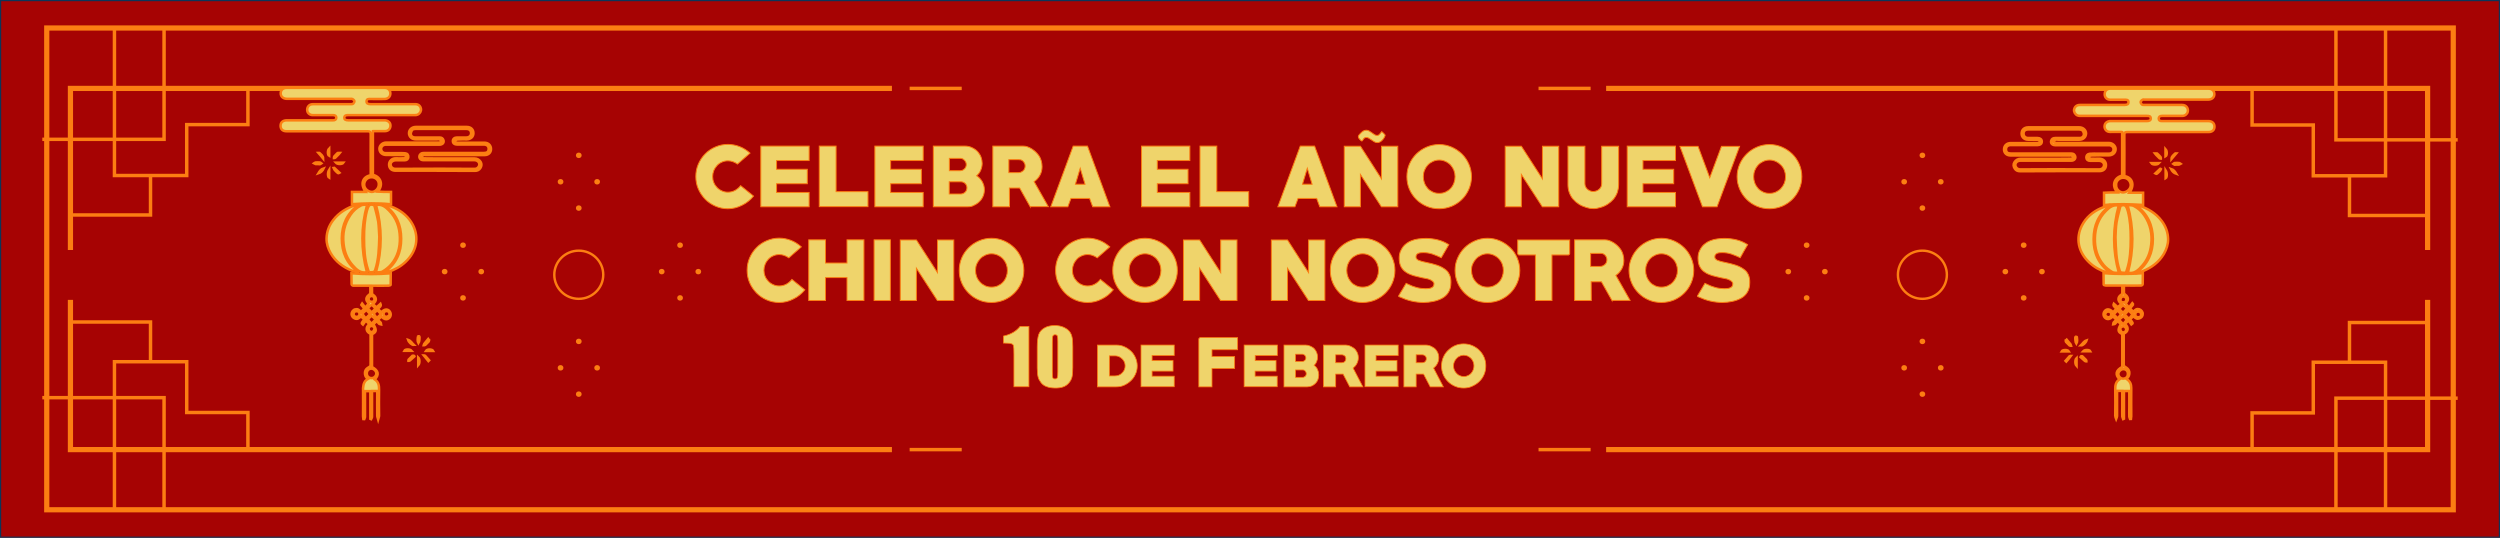 <?xml version="1.0" encoding="utf-8"?>
<!-- Generator: Adobe Illustrator 22.1.0, SVG Export Plug-In . SVG Version: 6.00 Build 0)  -->
<svg version="1.1" id="Capa_1" xmlns="http://www.w3.org/2000/svg" xmlns:xlink="http://www.w3.org/1999/xlink" x="0px" y="0px"
	 viewBox="0 0 1920 413" style="enable-background:new 0 0 1920 413;" xml:space="preserve">
<style type="text/css">
	.st0{fill:#A60303;stroke:#0C3559;stroke-width:1.817;stroke-miterlimit:10;}
	.st1{fill:none;stroke:#FC7E12;stroke-width:4;stroke-miterlimit:10;}
	.st2{fill:none;stroke:#FC7E12;stroke-width:2.659;stroke-miterlimit:10;}
	.st3{fill:#EFD46B;stroke:#FC7E12;stroke-width:0.75;stroke-miterlimit:10;}
	.st4{fill:#EFD46B;stroke:#FC7E12;stroke-width:1.931;stroke-miterlimit:10;}
	.st5{fill:#EFD46B;stroke:#FC7E12;stroke-width:0.609;stroke-miterlimit:10;}
	.st6{fill:none;stroke:#FC7E12;stroke-width:1.875;stroke-miterlimit:10;}
	.st7{fill:#FC7E12;}
</style>
<g>
	<rect class="st0" width="1920" height="413"/>
	<rect x="35.9" y="21.5" class="st1" width="1848.2" height="370"/>
	<polyline class="st1" points="685,67.9 54.1,67.9 54.1,192 	"/>
	<polyline class="st1" points="1233.5,67.9 1864.4,67.9 1864.4,192 	"/>
	<polyline class="st1" points="685,345.3 54.1,345.3 54.1,230.3 	"/>
	<polyline class="st1" points="1233.5,345.3 1864.4,345.3 1864.4,230.3 	"/>
	<g>
		<polyline class="st2" points="32.5,107 126,107 126,21.5 		"/>
		<polyline class="st2" points="87.9,22 87.9,107 87.9,134.8 143.4,134.8 143.4,95.7 190.4,95.7 190.4,67.9 		"/>
		<polyline class="st2" points="115.6,134.8 115.6,165.1 54.1,165.1 		"/>
		<polyline class="st2" points="32.5,305.4 126,305.4 126,391.1 		"/>
		<polyline class="st2" points="87.9,390.6 87.9,305.4 87.9,277.8 143.4,277.8 143.4,316.8 190.4,316.8 190.4,344.7 		"/>
		<polyline class="st2" points="115.6,277.8 115.6,247.3 54.1,247.3 		"/>
	</g>
	<g>
		<polyline class="st2" points="1887.5,107.4 1794,107.4 1794,21.7 		"/>
		<polyline class="st2" points="1832.1,22.4 1832.1,107.4 1832.1,135 1776.6,135 1776.6,96 1729.6,96 1729.6,68.3 		"/>
		<polyline class="st2" points="1804.4,135 1804.4,165.5 1865.9,165.5 		"/>
		<polyline class="st2" points="1887.5,305.8 1794,305.8 1794,391.5 		"/>
		<polyline class="st2" points="1832.1,390.7 1832.1,305.8 1832.1,278.2 1776.6,278.2 1776.6,317.1 1729.6,317.1 1729.6,344.9 		"/>
		<polyline class="st2" points="1804.4,278.2 1804.4,247.7 1865.9,247.7 		"/>
	</g>
	<line class="st2" x1="698.6" y1="67.9" x2="738.6" y2="67.9"/>
	<line class="st2" x1="698.6" y1="345.3" x2="738.6" y2="345.3"/>
	<line class="st2" x1="1181.6" y1="67.9" x2="1221.6" y2="67.9"/>
	<line class="st2" x1="1181.6" y1="345.3" x2="1221.6" y2="345.3"/>
	<g>
		<path class="st3" d="M559,160.3c-3.4,0-6.7-0.7-9.6-2c-3-1.3-5.6-3.1-7.8-5.3c-2.2-2.3-4-4.9-5.3-7.9c-1.3-3-1.9-6.2-1.9-9.5
			c0-3.4,0.6-6.5,1.9-9.5c1.3-3,3-5.6,5.3-7.9c2.2-2.3,4.8-4,7.8-5.3c3-1.3,6.2-2,9.6-2c3.1,0,6.1,0.6,9,1.7c2.9,1.1,5.5,2.8,8,5
			l-9.6,8.4c-2.3-1.6-4.8-2.5-7.3-2.5c-1.7,0-3.2,0.3-4.7,1c-1.4,0.6-2.7,1.5-3.7,2.6c-1,1.1-1.9,2.4-2.5,3.9s-0.9,3-0.9,4.6
			c0,1.6,0.3,3.2,0.9,4.6c0.6,1.5,1.4,2.7,2.5,3.8c1,1.1,2.3,2,3.7,2.6c1.4,0.7,3,1,4.6,1c1.9,0,3.7-0.4,5.4-1.3
			c1.7-0.9,3.1-2.1,4.4-3.7l9.9,8c-2.5,3-5.4,5.4-8.8,7C566.4,159.4,562.8,160.3,559,160.3z"/>
		<path class="st3" d="M584.3,158.8v-46.6h37.1v11.1h-25v6.7H620v11.1h-23.6v6.7h25v11H584.3z"/>
		<path class="st3" d="M629.2,158.8v-46.6h12.9v35h24.5v11.5H629.2z"/>
		<path class="st3" d="M671.9,158.8v-46.6H709v11.1h-25v6.7h23.6v11.1H684v6.7h25v11H671.9z"/>
		<path class="st3" d="M743.2,158.8h-26.4v-46.6h24.4c0.9,0,1.8,0.1,2.7,0.3c0.9,0.2,1.9,0.5,2.8,1c0.9,0.4,1.7,0.9,2.5,1.5
			c0.8,0.6,1.4,1.2,2,1.9c1,1.2,1.8,2.5,2.3,4c0.5,1.5,0.8,3,0.8,4.6c0,1.8-0.4,3.5-1.1,5.2c-0.7,1.7-1.8,3.1-3.1,4.3
			c0.9,0.6,1.7,1.2,2.4,2c0.7,0.8,1.4,1.7,1.9,2.6c0.5,1,0.9,2,1.2,3c0.3,1.1,0.4,2.1,0.4,3.1c0,1.8-0.3,3.4-1,5s-1.6,3-2.8,4.1
			c-1.2,1.2-2.5,2.1-4.1,2.8C746.7,158.5,745,158.8,743.2,158.8z M737.4,121.6h-8.3v9.5h8.3c1.3,0,2.4-0.5,3.3-1.4
			c0.9-0.9,1.4-2,1.4-3.3c0-1.3-0.5-2.4-1.4-3.3C739.8,122.1,738.7,121.6,737.4,121.6z M737.8,139.6h-8.8v9.4h8.8
			c1.3,0,2.4-0.5,3.4-1.4c0.9-0.9,1.4-2,1.4-3.4c0-1.3-0.5-2.4-1.4-3.3C740.3,140,739.1,139.6,737.8,139.6z"/>
		<path class="st3" d="M791.2,158.8l-8.1-14.4h-7.9l0.1,14.4h-12.8v-46.6h23.3c1.1,0,2.3,0.2,3.4,0.6c1.2,0.4,2.3,1,3.4,1.7
			c1.1,0.7,2.1,1.5,3,2.4c0.9,0.9,1.7,1.8,2.3,2.7c0.8,1.2,1.4,2.5,1.8,4c0.4,1.5,0.6,3,0.6,4.4c0,2.3-0.5,4.5-1.6,6.5
			c-1.1,2-2.6,3.7-4.5,5l10.9,19.2H791.2z M782.1,122.6h-7.3v10h7.3c0.7,0,1.4-0.1,2-0.4c0.6-0.3,1.2-0.6,1.7-1.1
			c0.5-0.5,0.9-1,1.1-1.6c0.3-0.6,0.4-1.3,0.4-2s-0.1-1.4-0.4-2c-0.3-0.6-0.7-1.1-1.1-1.6c-0.5-0.5-1-0.8-1.7-1.1
			C783.5,122.8,782.8,122.6,782.1,122.6z"/>
		<path class="st3" d="M839.2,158.8l-2.4-6.4h-14.3l-2.4,6.4h-13.1l17.2-46.6h11l17.2,46.6H839.2z M829.6,129.2l-3.7,12.3h7.4
			L829.6,129.2z"/>
		<path class="st3" d="M876.7,158.8v-46.6h37.1v11.1h-25v6.7h23.6v11.1h-23.6v6.7h25v11H876.7z"/>
		<path class="st3" d="M921.6,158.8v-46.6h12.9v35H959v11.5H921.6z"/>
		<path class="st3" d="M1013.6,158.8l-2.4-6.4h-14.3l-2.4,6.4h-13.1l17.2-46.6h11l17.2,46.6H1013.6z M1004,129.2l-3.7,12.3h7.4
			L1004,129.2z"/>
		<path class="st3" d="M1060.9,158.8l-16.1-24.8v24.8h-12.4v-46.5h12.4l16.2,25.1v-25.1h12.5v46.5H1060.9z M1061.2,101.1
			c0.5,0.4,0.9,0.9,1.4,1.3s0.8,0.9,1.2,1.4c-0.1,0.6-0.4,1.2-0.8,1.9c-0.4,0.7-0.8,1.3-1.4,1.9c-0.5,0.6-1.1,1-1.8,1.4
			c-0.7,0.4-1.3,0.5-2,0.5c-0.8,0-1.6-0.2-2.3-0.6s-1.4-0.9-2.1-1.4c-0.7-0.5-1.3-0.9-2-1.3s-1.3-0.6-1.9-0.6c-0.6,0-1,0.1-1.3,0.2
			c-0.3,0.2-0.6,0.4-0.8,0.6c-0.2,0.3-0.4,0.6-0.6,0.9c-0.2,0.3-0.4,0.7-0.8,1c-0.2,0-0.5-0.1-0.8-0.4c-0.3-0.3-0.6-0.5-0.9-0.9
			c-0.3-0.3-0.6-0.7-0.8-1c-0.2-0.4-0.3-0.7-0.3-0.9c0-0.5,0.2-1,0.7-1.6c0.5-0.6,0.9-1,1.2-1.3c0.6-0.6,1.2-1.1,1.8-1.5
			c0.7-0.4,1.4-0.7,2.3-0.7c0.8,0,1.6,0.2,2.3,0.6s1.4,0.9,2.1,1.4c0.7,0.5,1.3,1,2,1.4s1.3,0.6,1.9,0.6c0.9,0,1.6-0.3,2.1-1
			C1060.2,102.4,1060.7,101.7,1061.2,101.1z"/>
		<path class="st3" d="M1105.3,160.3c-3.4,0-6.7-0.6-9.7-1.9c-3-1.3-5.6-3-7.9-5.3c-2.2-2.2-4-4.8-5.3-7.8s-1.9-6.2-1.9-9.6
			c0-3.4,0.6-6.6,1.9-9.6s3.1-5.6,5.3-7.8c2.2-2.2,4.9-4,7.9-5.3c3-1.3,6.2-2,9.7-2c3.4,0,6.6,0.7,9.6,2c3,1.3,5.6,3.1,7.9,5.3
			c2.2,2.2,4,4.8,5.3,7.8s2,6.2,2,9.6c0,3.4-0.7,6.6-2,9.6s-3.1,5.6-5.3,7.8c-2.2,2.2-4.9,4-7.9,5.3
			C1111.9,159.6,1108.7,160.3,1105.3,160.3z M1105.3,122.9c-1.8,0-3.4,0.4-4.9,1.1s-2.8,1.6-3.9,2.8s-1.9,2.5-2.5,4
			c-0.6,1.5-0.9,3.2-0.9,4.9c0,1.7,0.3,3.3,0.9,4.9c0.6,1.6,1.5,2.9,2.5,4.1s2.4,2.1,3.9,2.8c1.5,0.7,3.1,1,4.9,1s3.4-0.3,4.9-1
			c1.5-0.7,2.8-1.6,3.9-2.8s1.9-2.5,2.5-4.1c0.6-1.6,0.9-3.2,0.9-4.9c0-1.7-0.3-3.3-0.9-4.9c-0.6-1.5-1.5-2.9-2.5-4
			s-2.4-2.1-3.9-2.8S1107.1,122.9,1105.3,122.9z"/>
		<path class="st3" d="M1184.5,158.8l-16.1-24.8v24.8h-12.4v-46.5h12.4l16.2,25.1v-25.1h12.5v46.5H1184.5z"/>
		<path class="st3" d="M1243.1,141.8c0,2.1-0.4,4.1-1,6c-0.7,1.9-1.7,3.6-2.9,5.1c-1.3,1.5-2.8,2.8-4.5,3.9c-1.7,1.1-3.6,2-5.6,2.5
			c-0.9,0.3-1.8,0.5-2.7,0.7c-0.9,0.2-1.8,0.2-2.8,0.2c-0.9,0-1.8-0.1-2.7-0.2c-0.9-0.2-1.8-0.4-2.7-0.7c-2-0.6-3.9-1.4-5.6-2.5
			c-1.7-1.1-3.2-2.4-4.5-3.9c-1.3-1.5-2.2-3.2-2.9-5.1c-0.7-1.9-1-3.9-1-6v-29.5h13V141c0,0.9,0.2,1.7,0.5,2.4
			c0.4,0.7,0.8,1.4,1.4,1.9c0.6,0.5,1.3,1,2.1,1.3c0.8,0.3,1.6,0.5,2.4,0.5c0.9,0,1.7-0.2,2.5-0.5c0.8-0.3,1.5-0.7,2.1-1.3
			c0.6-0.5,1.1-1.2,1.4-1.9c0.4-0.7,0.5-1.5,0.5-2.4v-28.7h13V141.8z"/>
		<path class="st3" d="M1249.7,158.8v-46.6h37.1v11.1h-25v6.7h23.6v11.1h-23.6v6.7h25v11H1249.7z"/>
		<path class="st3" d="M1318.7,158.8h-11.2l-17.3-46.4h13.9l9,24.1l9-24.1h13.9L1318.7,158.8z"/>
		<path class="st3" d="M1359,160.3c-3.4,0-6.7-0.6-9.7-1.9c-3-1.3-5.6-3-7.9-5.3c-2.2-2.2-4-4.8-5.3-7.8s-2-6.2-2-9.6
			c0-3.4,0.7-6.6,2-9.6s3.1-5.6,5.3-7.8c2.2-2.2,4.9-4,7.9-5.3c3-1.3,6.2-2,9.7-2c3.4,0,6.6,0.7,9.6,2c3,1.3,5.6,3.1,7.9,5.3
			c2.2,2.2,4,4.8,5.3,7.8s2,6.2,2,9.6c0,3.4-0.7,6.6-2,9.6s-3.1,5.6-5.3,7.8c-2.2,2.2-4.9,4-7.9,5.3
			C1365.6,159.6,1362.4,160.3,1359,160.3z M1359,122.9c-1.8,0-3.4,0.4-4.9,1.1s-2.8,1.6-3.9,2.8s-1.9,2.5-2.5,4
			c-0.6,1.5-0.9,3.2-0.9,4.9c0,1.7,0.3,3.3,0.9,4.9c0.6,1.6,1.5,2.9,2.5,4.1s2.4,2.1,3.9,2.8c1.5,0.7,3.1,1,4.9,1
			c1.8,0,3.4-0.3,4.9-1c1.5-0.7,2.8-1.6,3.9-2.8s1.9-2.5,2.6-4.1c0.6-1.6,0.9-3.2,0.9-4.9c0-1.7-0.3-3.3-0.9-4.9
			c-0.6-1.5-1.5-2.9-2.6-4s-2.4-2.1-3.9-2.8S1360.8,122.9,1359,122.9z"/>
		<path class="st3" d="M598.4,232.3c-3.4,0-6.7-0.7-9.6-2c-3-1.3-5.6-3.1-7.8-5.3c-2.2-2.3-4-4.9-5.3-7.9c-1.3-3-1.9-6.2-1.9-9.5
			c0-3.4,0.6-6.5,1.9-9.5c1.3-3,3-5.6,5.3-7.9c2.2-2.3,4.8-4,7.8-5.3c3-1.3,6.2-2,9.6-2c3.1,0,6.1,0.6,9,1.7c2.9,1.1,5.5,2.8,8,5
			l-9.6,8.4c-2.3-1.6-4.8-2.5-7.3-2.5c-1.7,0-3.2,0.3-4.7,1c-1.4,0.6-2.7,1.5-3.7,2.6c-1,1.1-1.9,2.4-2.5,3.9s-0.9,3-0.9,4.6
			c0,1.6,0.3,3.2,0.9,4.6c0.6,1.5,1.4,2.7,2.5,3.8c1,1.1,2.3,2,3.7,2.6c1.4,0.7,3,1,4.6,1c1.9,0,3.7-0.4,5.4-1.3
			c1.7-0.9,3.1-2.1,4.4-3.7l9.9,8c-2.5,3-5.4,5.4-8.8,7C605.9,231.4,602.3,232.3,598.4,232.3z"/>
		<path class="st3" d="M650.5,230.8v-17.6H634v17.6h-12.9v-46.6H634V202h16.5v-17.8h13v46.6H650.5z"/>
		<path class="st3" d="M671.3,230.8v-46.6h12.5v46.6H671.3z"/>
		<path class="st3" d="M719.9,230.8l-16.1-24.8v24.8h-12.4v-46.5h12.4l16.2,25.1v-25.1h12.5v46.5H719.9z"/>
		<path class="st3" d="M761.5,232.3c-3.4,0-6.7-0.6-9.7-1.9c-3-1.3-5.6-3-7.9-5.3c-2.2-2.2-4-4.8-5.3-7.8c-1.3-3-1.9-6.2-1.9-9.6
			c0-3.4,0.6-6.6,1.9-9.6c1.3-3,3.1-5.6,5.3-7.8c2.2-2.2,4.9-4,7.9-5.3c3-1.3,6.2-2,9.7-2c3.4,0,6.6,0.7,9.6,2
			c3,1.3,5.6,3.1,7.9,5.3c2.2,2.2,4,4.8,5.3,7.8c1.3,3,2,6.2,2,9.6c0,3.4-0.7,6.6-2,9.6c-1.3,3-3.1,5.6-5.3,7.8
			c-2.2,2.2-4.9,4-7.9,5.3C768.1,231.6,764.9,232.3,761.5,232.3z M761.5,194.9c-1.8,0-3.4,0.4-4.9,1.1s-2.8,1.6-3.9,2.8
			s-1.9,2.5-2.6,4c-0.6,1.5-0.9,3.2-0.9,4.9c0,1.7,0.3,3.3,0.9,4.9c0.6,1.6,1.5,2.9,2.6,4.1s2.4,2.1,3.9,2.8c1.5,0.7,3.1,1,4.9,1
			c1.8,0,3.4-0.3,4.9-1c1.5-0.7,2.8-1.6,3.9-2.8s1.9-2.5,2.5-4.1c0.6-1.6,0.9-3.2,0.9-4.9c0-1.7-0.3-3.3-0.9-4.9
			c-0.6-1.5-1.5-2.9-2.5-4s-2.4-2.1-3.9-2.8S763.3,194.9,761.5,194.9z"/>
		<path class="st3" d="M835.3,232.3c-3.4,0-6.7-0.7-9.6-2c-3-1.3-5.6-3.1-7.8-5.3c-2.2-2.3-4-4.9-5.3-7.9c-1.3-3-1.9-6.2-1.9-9.5
			c0-3.4,0.6-6.5,1.9-9.5c1.3-3,3-5.6,5.3-7.9c2.2-2.3,4.8-4,7.8-5.3c3-1.3,6.2-2,9.6-2c3.1,0,6.1,0.6,9,1.7c2.9,1.1,5.5,2.8,8,5
			l-9.6,8.4c-2.3-1.6-4.8-2.5-7.3-2.5c-1.7,0-3.2,0.3-4.7,1c-1.4,0.6-2.7,1.5-3.7,2.6c-1,1.1-1.9,2.4-2.5,3.9s-0.9,3-0.9,4.6
			c0,1.6,0.3,3.2,0.9,4.6c0.6,1.5,1.4,2.7,2.5,3.8c1,1.1,2.3,2,3.7,2.6c1.4,0.7,3,1,4.6,1c1.9,0,3.7-0.4,5.4-1.3
			c1.7-0.9,3.1-2.1,4.4-3.7l9.9,8c-2.5,3-5.4,5.4-8.8,7C842.8,231.4,839.2,232.3,835.3,232.3z"/>
		<path class="st3" d="M879.4,232.3c-3.4,0-6.7-0.6-9.7-1.9c-3-1.3-5.6-3-7.9-5.3c-2.2-2.2-4-4.8-5.3-7.8c-1.3-3-1.9-6.2-1.9-9.6
			c0-3.4,0.6-6.6,1.9-9.6c1.3-3,3.1-5.6,5.3-7.8c2.2-2.2,4.9-4,7.9-5.3c3-1.3,6.2-2,9.7-2c3.4,0,6.6,0.7,9.6,2
			c3,1.3,5.6,3.1,7.9,5.3c2.2,2.2,4,4.8,5.3,7.8c1.3,3,2,6.2,2,9.6c0,3.4-0.7,6.6-2,9.6c-1.3,3-3.1,5.6-5.3,7.8
			c-2.2,2.2-4.9,4-7.9,5.3C886,231.6,882.8,232.3,879.4,232.3z M879.4,194.9c-1.8,0-3.4,0.4-4.9,1.1s-2.8,1.6-3.9,2.8
			s-1.9,2.5-2.6,4c-0.6,1.5-0.9,3.2-0.9,4.9c0,1.7,0.3,3.3,0.9,4.9c0.6,1.6,1.5,2.9,2.6,4.1s2.4,2.1,3.9,2.8c1.5,0.7,3.1,1,4.9,1
			c1.8,0,3.4-0.3,4.9-1c1.5-0.7,2.8-1.6,3.9-2.8s1.9-2.5,2.5-4.1c0.6-1.6,0.9-3.2,0.9-4.9c0-1.7-0.3-3.3-0.9-4.9
			c-0.6-1.5-1.5-2.9-2.5-4s-2.4-2.1-3.9-2.8S881.1,194.9,879.4,194.9z"/>
		<path class="st3" d="M937.4,230.8l-16.1-24.8v24.8h-12.4v-46.5h12.4l16.2,25.1v-25.1h12.5v46.5H937.4z"/>
		<path class="st3" d="M1004.9,230.8l-16.1-24.8v24.8h-12.4v-46.5h12.4l16.2,25.1v-25.1h12.5v46.5H1004.9z"/>
		<path class="st3" d="M1046.5,232.3c-3.4,0-6.7-0.6-9.7-1.9c-3-1.3-5.6-3-7.9-5.3c-2.2-2.2-4-4.8-5.3-7.8s-1.9-6.2-1.9-9.6
			c0-3.4,0.6-6.6,1.9-9.6s3.1-5.6,5.3-7.8c2.2-2.2,4.9-4,7.9-5.3c3-1.3,6.2-2,9.7-2c3.4,0,6.6,0.7,9.6,2c3,1.3,5.6,3.1,7.9,5.3
			c2.2,2.2,4,4.8,5.3,7.8s2,6.2,2,9.6c0,3.4-0.7,6.6-2,9.6s-3.1,5.6-5.3,7.8c-2.2,2.2-4.9,4-7.9,5.3
			C1053.1,231.6,1049.9,232.3,1046.5,232.3z M1046.5,194.9c-1.8,0-3.4,0.4-4.9,1.1s-2.8,1.6-3.9,2.8s-1.9,2.5-2.5,4
			c-0.6,1.5-0.9,3.2-0.9,4.9c0,1.7,0.3,3.3,0.9,4.9c0.6,1.6,1.5,2.9,2.5,4.1s2.4,2.1,3.9,2.8c1.5,0.7,3.1,1,4.9,1s3.4-0.3,4.9-1
			c1.5-0.7,2.8-1.6,3.9-2.8s1.9-2.5,2.5-4.1c0.6-1.6,0.9-3.2,0.9-4.9c0-1.7-0.3-3.3-0.9-4.9c-0.6-1.5-1.5-2.9-2.5-4
			s-2.4-2.1-3.9-2.8S1048.3,194.9,1046.5,194.9z"/>
		<path class="st3" d="M1093.3,232.3c-3.1,0-6.2-0.4-9.3-1.1c-3.1-0.7-6-1.8-8.8-3.1c-0.1,0-0.3-0.1-0.6-0.2
			c-0.3-0.2-0.5-0.3-0.5-0.4c0,0,0.1-0.2,0.2-0.5c0.2-0.3,0.4-0.6,0.6-1c0.2-0.4,0.5-0.9,0.8-1.4s0.6-1.1,1-1.6
			c0.7-1.1,1.3-2.2,1.9-3.2c0.6-1,1-1.7,1.3-2.2c0.5,0.2,1,0.4,1.5,0.7c2.2,1.1,4.3,1.9,6.5,2.5c2.2,0.6,4.5,0.9,6.9,0.9
			c0.7,0,1.4,0,2.2-0.1c0.8-0.1,1.5-0.2,2.1-0.5c0.6-0.2,1.2-0.6,1.6-1.1c0.4-0.5,0.6-1.2,0.6-2.1c0-0.4-0.1-0.8-0.4-1.2
			c-0.2-0.3-0.5-0.6-0.9-0.9s-0.7-0.5-1.1-0.7c-0.4-0.2-0.8-0.4-1.1-0.5c-0.8-0.3-1.7-0.6-2.6-0.7s-1.8-0.3-2.6-0.5
			c-1.2-0.3-2.3-0.5-3.4-0.8c-1.1-0.2-2.2-0.5-3.2-0.8c-1.1-0.3-2.1-0.7-3.1-1.1c-1-0.4-1.9-0.8-2.7-1.4c-1.7-1-3.1-2.4-4.1-4.2
			c-1-1.7-1.5-4.1-1.5-6.9c0-1,0.1-2,0.3-3c0.2-1,0.5-2,1-2.9c0.9-1.8,2-3.4,3.4-4.6c1.4-1.2,2.9-2.1,4.7-2.8
			c1.7-0.7,3.5-1.2,5.4-1.4s3.8-0.4,5.6-0.4c3.1,0,6.1,0.4,9.1,1.1s5.9,2,8.6,3.7c-1,1.7-2,3.3-2.9,5c-0.9,1.6-1.9,3.3-2.9,5
			c-2.3-1.1-4.6-2-6.8-2.8c-2.2-0.7-4.5-1.1-7-1.1c-0.6,0-1.2,0-1.9,0.1c-0.7,0.1-1.3,0.2-1.8,0.4c-0.6,0.2-1,0.6-1.4,1
			c-0.4,0.5-0.5,1.1-0.5,1.8c0,0.6,0.1,1,0.4,1.4c0.3,0.4,0.8,0.8,1.5,1.2c0.7,0.3,1.7,0.6,2.7,0.9c1.1,0.3,2.3,0.6,3.5,0.8
			c1.3,0.3,2.6,0.6,4,0.9c1.4,0.4,2.7,0.8,4.1,1.2c1.4,0.5,2.7,1,3.9,1.7c1.2,0.7,2.3,1.4,3.3,2.3c1,0.9,1.7,2,2.3,3.2
			c0.4,0.9,0.7,1.9,0.9,3c0.2,1.1,0.2,2.1,0.2,3.1c0,3-0.6,5.5-1.9,7.5c-1.2,2-2.9,3.5-4.9,4.6c-2,1.1-4.3,1.9-6.8,2.4
			C1098.3,232,1095.8,232.3,1093.3,232.3z"/>
		<path class="st3" d="M1142.4,232.3c-3.4,0-6.7-0.6-9.7-1.9c-3-1.3-5.6-3-7.9-5.3c-2.2-2.2-4-4.8-5.3-7.8c-1.3-3-2-6.2-2-9.6
			c0-3.4,0.6-6.6,2-9.6c1.3-3,3.1-5.6,5.3-7.8s4.9-4,7.9-5.3c3-1.3,6.2-2,9.7-2c3.4,0,6.6,0.7,9.6,2c3,1.3,5.6,3.1,7.9,5.3
			s4,4.8,5.3,7.8c1.3,3,2,6.2,2,9.6c0,3.4-0.7,6.6-2,9.6c-1.3,3-3.1,5.6-5.3,7.8c-2.2,2.2-4.9,4-7.9,5.3
			C1149,231.6,1145.8,232.3,1142.4,232.3z M1142.4,194.9c-1.8,0-3.4,0.4-4.9,1.1s-2.8,1.6-3.9,2.8s-1.9,2.5-2.6,4s-0.9,3.2-0.9,4.9
			c0,1.7,0.3,3.3,0.9,4.9c0.6,1.6,1.5,2.9,2.6,4.1s2.4,2.1,3.9,2.8c1.5,0.7,3.1,1,4.9,1c1.8,0,3.4-0.3,4.9-1
			c1.5-0.7,2.8-1.6,3.9-2.8s1.9-2.5,2.5-4.1c0.6-1.6,0.9-3.2,0.9-4.9c0-1.7-0.3-3.3-0.9-4.9s-1.5-2.9-2.5-4s-2.4-2.1-3.9-2.8
			S1144.2,194.9,1142.4,194.9z"/>
		<path class="st3" d="M1204.7,195.8h-12.8v35h-12.7v-35h-12.8l-0.8-0.8v-10.7h39.9v10.7L1204.7,195.8z"/>
		<path class="st3" d="M1238,230.8l-8.1-14.4h-7.9l0.1,14.4h-12.8v-46.6h23.3c1.1,0,2.3,0.2,3.4,0.6s2.3,1,3.4,1.7
			c1.1,0.7,2.1,1.5,3,2.4c0.9,0.9,1.7,1.8,2.3,2.7c0.8,1.2,1.4,2.5,1.8,4c0.4,1.5,0.6,3,0.6,4.4c0,2.3-0.5,4.5-1.6,6.5
			c-1.1,2-2.6,3.7-4.5,5l10.9,19.2H1238z M1228.9,194.6h-7.3v10h7.3c0.7,0,1.4-0.1,2-0.4s1.2-0.6,1.7-1.1c0.5-0.5,0.9-1,1.1-1.6
			c0.3-0.6,0.4-1.3,0.4-2s-0.1-1.4-0.4-2c-0.3-0.6-0.7-1.1-1.1-1.6c-0.5-0.5-1-0.8-1.7-1.1S1229.6,194.6,1228.9,194.6z"/>
		<path class="st3" d="M1276,232.3c-3.4,0-6.7-0.6-9.7-1.9c-3-1.3-5.6-3-7.9-5.3c-2.2-2.2-4-4.8-5.3-7.8c-1.3-3-2-6.2-2-9.6
			c0-3.4,0.6-6.6,2-9.6c1.3-3,3.1-5.6,5.3-7.8s4.9-4,7.9-5.3c3-1.3,6.2-2,9.7-2c3.4,0,6.6,0.7,9.6,2c3,1.3,5.6,3.1,7.9,5.3
			c2.2,2.2,4,4.8,5.3,7.8s2,6.2,2,9.6c0,3.4-0.7,6.6-2,9.6s-3.1,5.6-5.3,7.8c-2.2,2.2-4.9,4-7.9,5.3
			C1282.6,231.6,1279.4,232.3,1276,232.3z M1276,194.9c-1.8,0-3.4,0.4-4.9,1.1s-2.8,1.6-3.9,2.8s-1.9,2.5-2.5,4
			c-0.6,1.5-0.9,3.2-0.9,4.9c0,1.7,0.3,3.3,0.9,4.9c0.6,1.6,1.5,2.9,2.5,4.1s2.4,2.1,3.9,2.8c1.5,0.7,3.1,1,4.9,1
			c1.8,0,3.4-0.3,4.9-1c1.5-0.7,2.8-1.6,3.9-2.8s1.9-2.5,2.6-4.1c0.6-1.6,0.9-3.2,0.9-4.9c0-1.7-0.3-3.3-0.9-4.9
			c-0.6-1.5-1.5-2.9-2.6-4s-2.4-2.1-3.9-2.8S1277.8,194.9,1276,194.9z"/>
		<path class="st3" d="M1322.8,232.3c-3.1,0-6.2-0.4-9.3-1.1c-3.1-0.7-6-1.8-8.8-3.1c-0.1,0-0.3-0.1-0.6-0.2
			c-0.3-0.2-0.5-0.3-0.5-0.4c0,0,0.1-0.2,0.2-0.5c0.2-0.3,0.4-0.6,0.6-1c0.2-0.4,0.5-0.9,0.8-1.4c0.3-0.5,0.6-1.1,1-1.6
			c0.7-1.1,1.3-2.2,1.9-3.2c0.6-1,1-1.7,1.3-2.2c0.5,0.2,1,0.4,1.5,0.7c2.2,1.1,4.3,1.9,6.5,2.5c2.2,0.6,4.5,0.9,6.9,0.9
			c0.7,0,1.4,0,2.2-0.1c0.8-0.1,1.5-0.2,2.1-0.5c0.6-0.2,1.2-0.6,1.6-1.1c0.4-0.5,0.6-1.2,0.6-2.1c0-0.4-0.1-0.8-0.4-1.2
			s-0.5-0.6-0.9-0.9c-0.4-0.3-0.7-0.5-1.1-0.7c-0.4-0.2-0.8-0.4-1.1-0.5c-0.8-0.3-1.7-0.6-2.6-0.7c-0.9-0.2-1.8-0.3-2.6-0.5
			c-1.2-0.3-2.3-0.5-3.4-0.8c-1.1-0.2-2.2-0.5-3.2-0.8c-1.1-0.3-2.1-0.7-3.1-1.1s-1.9-0.8-2.7-1.4c-1.7-1-3.1-2.4-4.1-4.2
			c-1-1.7-1.5-4.1-1.5-6.9c0-1,0.1-2,0.3-3c0.2-1,0.5-2,1-2.9c0.9-1.8,2-3.4,3.4-4.6s2.9-2.1,4.7-2.8c1.7-0.7,3.5-1.2,5.4-1.4
			c1.9-0.3,3.8-0.4,5.6-0.4c3.1,0,6.1,0.4,9.1,1.1s5.9,2,8.6,3.7c-1,1.7-2,3.3-2.9,5c-0.9,1.6-1.9,3.3-2.8,5c-2.3-1.1-4.6-2-6.8-2.8
			c-2.2-0.7-4.5-1.1-7.1-1.1c-0.6,0-1.2,0-1.9,0.1c-0.7,0.1-1.3,0.2-1.8,0.4c-0.6,0.2-1,0.6-1.4,1c-0.4,0.5-0.5,1.1-0.5,1.8
			c0,0.6,0.1,1,0.4,1.4c0.3,0.4,0.8,0.8,1.5,1.2c0.7,0.3,1.7,0.6,2.7,0.9c1.1,0.3,2.3,0.6,3.5,0.8c1.3,0.3,2.6,0.6,4,0.9
			c1.4,0.4,2.7,0.8,4.1,1.2c1.4,0.5,2.7,1,3.9,1.7c1.2,0.7,2.3,1.4,3.3,2.3c1,0.9,1.7,2,2.3,3.2c0.4,0.9,0.7,1.9,0.9,3
			s0.2,2.1,0.2,3.1c0,3-0.6,5.5-1.9,7.5c-1.2,2-2.9,3.5-4.9,4.6c-2,1.1-4.3,1.9-6.8,2.4C1327.8,232,1325.3,232.3,1322.8,232.3z"/>
	</g>
	<g>
		<path class="st4" d="M300.3,147.4c0,3.5,0,6.7,0,9.5c-10-1.1-19.9-0.8-30-0.1c0-2.8,0-6,0-9.4c3.4,0,6.9,0,10.5,0
			c-4.3-5.9-2.5-11.7,3.9-12.8c0-2,0-3.9,0-5.9c0-8.5-0.1-17,0-25.5c0-1.9-0.5-2.4-2.3-2.4c-20.8,0.1-41.6,0-62.4,0
			c-3,0-4.7-1.7-4.5-4.6c0.1-2.3,1.9-3.8,4.7-3.8c11.5,0,23.1,0,34.6,0c0.4,0,0.7,0,1.1,0c1.3,0.1,2.3-0.6,2.4-1.9
			c0-1.4-0.9-2.1-2.4-2.1c-5.3,0-10.6,0-15.8,0c-2,0-3.8-1.4-4.1-3.2c-0.4-2.1,0.6-4.1,2.5-4.9c0.6-0.2,1.3-0.3,1.9-0.3
			c9.7,0,19.3,0,29,0c0.6,0,1.5,0,1.9-0.4c0.5-0.5,1-1.4,0.9-2c-0.1-0.6-0.9-1.2-1.5-1.6c-0.4-0.2-1.1-0.1-1.6-0.1
			c-16.2,0-32.4,0-48.6,0c-2.8,0-4.7-1.5-4.9-3.8c-0.2-2.8,1.6-4.6,4.5-4.6c8.9,0,17.8,0,26.8,0c16.2,0,32.4,0,48.6,0
			c2.6,0,4.3,1.7,4.3,4.3c0,2.4-1.7,4.1-4.3,4.2c-3.6,0.1-7.3,0-10.9,0c-1.4,0-3-0.2-3.1,1.8c-0.1,1.5,0.9,2.2,3.1,2.2
			c11.5,0,23,0,34.4,0c2.3,0,3.9,1.3,4.3,3.6c0.3,1.7-0.8,3.7-2.7,4.5c-0.6,0.3-1.4,0.3-2.1,0.3c-17.1,0-34.1,0-51.2,0
			c-1.4,0-2.7,0.2-2.9,1.9c-0.1,1.4,0.9,2.1,3,2.1c9.4,0,18.7,0,28.1,0c2.1,0,4,1.4,4.3,3.2c0.4,2.2-0.7,4.3-2.7,4.9
			c-1,0.3-2,0.2-3.1,0.2c-2.4,0-4.7,0-7.1,0c-0.1,0-0.2,0.1-0.5,0.1c0,11.1,0,22.3,0,33.5c5.6,1.2,8.6,7.2,3.7,12.9
			C293.4,147.4,296.7,147.4,300.3,147.4z M290.9,141.9c0.3-3.8-3-5.8-5.3-5.8c-3.8-0.1-5.8,2.9-5.9,5.5c-0.1,3,2.7,5.7,5.9,5.8
			C288.2,147.4,290.8,144.8,290.9,141.9z"/>
		<path class="st4" d="M282.6,291c-2-1.4-2.5-3.2-2.3-5.2c0.2-1.9,1.5-3,3.2-3.9c0.5-0.3,1.1-0.9,1.1-1.4c0.1-8.1,0-16.1,0-24.2
			c-3.4-1.2-4.2-4.8-0.9-7.4c-0.9-0.8-1.7-1.6-2.8-2.6c-0.7,1-1.5,2-2.2,3c-1.3-1.1-1.3-1.1,1.1-4c-0.9-0.8-1.8-1.6-2.7-2.4
			c-1.4,1.8-2.9,2.4-4.6,1.7c-1.5-0.6-2.4-1.8-2.5-3.4c0-1.6,1.3-3.3,2.7-3.6c1.8-0.5,3.1,0.1,4.4,2.1c0.9-0.9,1.8-1.8,2.7-2.7
			c-0.8-1.1-1.7-2.1-2.5-3.1c0-0.1,0.3-0.4,0.7-0.9c0.8,1.1,1.6,2.1,2.5,3.2c1.1-1.2,1.9-2.1,2.7-3c-0.5-0.7-1.2-1.4-1.6-2.3
			c-0.7-1.6,0.2-3.4,1.8-4.5c0.4-0.3,1-0.8,1-1.2c0.1-2,0-4,0-5.8c-4.5,0-8.8,0-13.2,0c-0.4,0-1.2-0.6-1.2-1
			c-0.1-2.9-0.1-5.9-0.1-8.5c10.1,0.8,20,0.8,30.2,0c0,2.7,0,5.8-0.1,8.9c0,0.2-1,0.6-1.6,0.6c-4.1,0.1-8.3,0-12.7,0
			c0,2.1,0,4.1,0,6.1c0,0.3,0.5,0.7,0.9,1c2.8,1.9,2.8,4.9-0.4,7c1,0.8,2,1.6,3,2.5c0.9-0.8,1.9-1.7,3-2.7c1,2.3-1.5,2.5-1.7,4.2
			c0.6,0.6,1.4,1.5,2.3,2.4c2.2-2.4,4.4-2.8,6-1.3c1.6,1.6,1.7,4,0.2,5.5c-1.8,1.7-3.9,1.4-6.1-1.1c-0.9,0.9-1.8,1.7-2.7,2.7
			c0.7,0.7,1.5,1.3,2.1,2c0.3,0.3,0.2,0.9,0.3,1.4c-0.4-0.1-1-0.1-1.3-0.3c-0.7-0.6-1.2-1.4-1.9-2.2c-1.1,1-2,1.8-2.6,2.3
			c0.7,1.6,1.6,2.9,1.7,4.3c0.2,1.7-1.2,2.8-2.8,3.4c0,8.5,0,16.9,0,25.3c4.9,2.6,5.7,5.8,2.1,9.5c2.9,1.9,3.4,4.7,3.3,8
			c-0.2,6.7,0,13.3,0,20c0,0.8-0.5,1.6-0.7,2.4c-0.2-0.8-0.7-1.5-0.7-2.3c-0.1-6.4,0-12.7,0-19.2c-1.4,0-2.6,0-4,0
			c0,4.3,0,8.5,0,12.7c0,2.4,0,4.7,0,7.1c0,0.6-0.4,1.2-0.7,1.8c-0.2-0.1-0.4-0.1-0.6-0.2c0-7.1,0-14.1,0-21.3c-1.4,0-2.7,0-4.1,0
			c0,4.2,0,8.3,0,12.5c0,2.4,0,4.9,0,7.3c0,0.6-0.4,1.1-0.6,1.7c-0.2,0-0.5-0.1-0.7-0.1c-0.1-0.7-0.2-1.3-0.2-2
			c0-7.2,0.1-14.5,0-21.7C279.1,294.8,279.8,292.5,282.6,291z M281.7,286.8c0,2.1,1.5,3.6,3.7,3.6c1.9,0,3.6-1.7,3.6-3.6
			c0-1.8-1.9-3.7-3.8-3.7C283.2,283.1,281.7,284.6,281.7,286.8z M286.9,240.9c0.9,1.2,1.7,2.3,2.5,3.4c1.2-1.2,2.2-2.2,3.2-3.1
			c-1-1.1-1.9-2.1-2.9-3.1C288.6,239.1,287.6,240.2,286.9,240.9z M285.2,242.4c-0.9,0.9-1.9,2-2.7,2.9c0.9,1.1,1.9,2.2,2.8,3.4
			c1.2-1.2,2.1-2.3,3.2-3.4C287.4,244.2,286.3,243.3,285.2,242.4z M284.3,241.2c-1.2-1.2-2.1-2.2-3-3.2c-1.1,1.1-2.2,2.1-3.1,3
			c0.9,1.2,1.8,2.3,2.7,3.5C282.1,243.3,283.1,242.3,284.3,241.2z M285.5,234c-1.2,1-2.4,1.9-3.2,2.6c1.1,1.2,2.1,2.3,3.1,3.4
			c1-1,2-2,3-3C287.4,235.8,286.4,234.8,285.5,234z M287.6,229.9c0-1.6-1.2-2.8-2.3-2.6c-1.4,0.2-2.3,1.1-2.2,2.4
			c0,1.4,1.1,2.1,2.5,2.1C286.8,231.8,287.5,230.9,287.6,229.9z M287.6,252.3c-0.1-1-0.9-1.8-2.2-2c-1.1-0.1-2.4,1.1-2.3,2.3
			c0,1.4,1,2.2,2.2,2.4C286.3,255.1,287.5,253.8,287.6,252.3z M273.9,243.4c1.3-0.1,2.1-0.9,2.2-2.1c0-1.3-0.6-2.3-2.2-2.3
			c-1.5,0-2.3,0.8-2.3,2.2C271.5,242.6,272.5,243.2,273.9,243.4z M296.5,243.3c1.5,0,2.9-1.2,2.7-2.2c-0.2-1.3-0.9-2.3-2.4-2.2
			c-1.3,0.1-2.2,0.8-2.2,2.1C294.5,242.4,295.4,243.1,296.5,243.3z"/>
		<path class="st4" d="M281.8,209c-4.8,1.2-8-1.9-10.9-5.2c-4.1-4.6-6.3-10.1-7-16.3c-1-8.1,0.6-15.6,5.2-22.4
			c2.1-3.2,4.9-5.7,8.3-7.4c1.3-0.6,3.1-0.4,4.6-0.6C277.1,174.5,277.2,191.7,281.8,209z"/>
		<path class="st4" d="M288.7,209.2c4.9-17.5,4.8-34.6,0.1-51.7c4.3-1,7.3,1.4,10,4.2c5.6,5.7,8.1,12.7,8.3,20.7
			c0.2,7.7-1.7,14.7-6.6,20.6c-1.8,2.2-4.3,4.1-6.8,5.6C292.3,209.3,290.3,209,288.7,209.2z"/>
		<path class="st4" d="M334,131.1c-10.1,0-20.2,0-30.2,0c-3.1,0-5-1.8-5-4.7c0-2.7,2.2-4.8,5-4.8c2.2,0,4.4,0.1,6.6,0
			c0.7,0,1.3-0.7,2-1.1c-0.7-0.5-1.3-1.4-2-1.4c-4.6-0.1-9.2-0.1-13.8-0.1c-3.1,0-5.2-2-5.2-4.8c0-2.5,2.4-4.7,5.2-4.7
			c13.3,0,26.6,0,39.9,0c0.4,0,0.8,0.1,1.1,0c0.7-0.3,1.3-0.8,1.9-1.2c-0.7-0.4-1.3-1-2-1.3c-0.6-0.2-1.3,0-2,0
			c-5.4,0-10.8,0-16.2,0c-3,0-5.2-2-5.2-4.8c0-2.6,2.3-4.7,5.2-4.7c13.1,0,26.1,0,39.2,0c3.1,0,5.1,1.9,5.1,4.8
			c0,2.8-2.1,4.6-5.1,4.7c-2.4,0-4.7-0.1-7.1,0.1c-0.7,0-1.8,0.7-1.9,1.1c-0.1,1,0.8,1.4,1.9,1.4c6.9,0,13.7,0,20.6,0
			c3,0,5.1,2,5.1,4.9c0,2.7-2,4.6-5,4.6c-15.2,0-30.4,0-45.6,0c-0.4,0-0.9-0.2-1.3,0c-0.6,0.4-1,0.9-1.5,1.4c0.5,0.4,1,1.1,1.5,1.1
			c3.4,0.1,6.8,0.1,10.2,0.1c9.7,0,19.3,0,29,0c2,0,3.6,0.9,4.7,2.6c1,1.6,0.8,3.2-0.2,4.8c-1,1.5-2.4,2.1-4.1,2.1
			C354.4,131.1,344.2,131.1,334,131.1z M333.9,129.6C333.9,129.6,333.9,129.7,333.9,129.6c2.2,0,4.5,0,6.7,0c7.9,0,15.9,0,23.8,0.1
			c1.5,0,2.6-0.6,3.3-1.9c1.3-2.3-0.5-4.8-3.4-4.8c-13.1,0-26.1,0-39.2,0c-2.4,0-3.7-2-2.7-4c0.8-1.4,2.1-1.5,3.4-1.5
			c15.2,0,30.5,0,45.7,0c2.6,0,3.8-1,3.8-3.2c0-2.1-1.4-3.3-3.8-3.3c-6.9,0-13.7,0-20.6,0c-1.9,0-3.1-1-3.1-2.7
			c0-1.6,1.2-2.7,3.2-2.7c2.4,0,4.7,0,7.1,0c2.2,0,3.7-1.3,3.7-3.3c0-2-1.3-3.3-3.6-3.3c-13.1,0-26.2,0-39.3,0c-0.8,0-2,0.3-2.4,0.9
			c-0.6,0.9-1.1,2.2-1,3.2c0.3,1.6,1.5,2.5,3.3,2.5c6.3,0,12.5,0,18.8,0c1.5,0,2.6,0.6,3,2.1c0.6,1.9-0.8,3.4-3,3.4
			c-13.8,0-27.6,0-41.3,0c-2,0-3.6,1.4-3.6,3.2c0,1.9,1.4,3.3,3.5,3.3c2.8,0,5.6,0,8.4,0c2.2,0,4.4-0.1,6.5,0.1
			c1.8,0.2,2.6,1.3,2.5,3c-0.1,1.5-1.2,2.4-2.9,2.4c-2.2,0-4.5,0-6.7,0c-2.3,0-4.1,1.5-4,3.3c0.1,1.8,1.5,3.3,3.8,3.3
			C313.8,129.6,323.8,129.6,333.9,129.6z"/>
		<path class="st4" d="M291.3,181.7c-0.3,8.9-0.4,17.5-3.2,25.7c-0.7,2-1.9,1.5-3.2,1.7c-1.5,0.2-1.9-0.7-2.2-1.8
			c-2.7-8-3.1-16.2-3.1-24.5c0-7.1,0.4-14.1,2.2-21c0.2-0.8,0.4-1.5,0.7-2.2c0.8-2.2,2-2.9,4.3-2.2c0.4,0.1,0.8,0.7,0.9,1.1
			c1,3.9,2.1,7.9,2.8,11.9C291,174.2,291,178.1,291.3,181.7z"/>
		<path class="st4" d="M295.7,157c2.3,0.8,4.6,1.6,6.8,2.5c6.3,2.8,11.4,7.1,14.6,13.3c5,9.9,2.8,20.4-5.6,28.3
			c-3.9,3.7-8.5,6.2-13.7,7.8c-0.3,0.1-0.6,0.2-0.9,0.2c-0.4,0-0.8,0-1.7,0c9.1-6.5,13-15.3,12.9-25.8c0-10.5-3.8-19.4-12.6-25.6
			C295.5,157.4,295.6,157.2,295.7,157z"/>
		<path class="st4" d="M274.9,209.3c-1.5-0.5-3.1-0.8-4.6-1.4c-6.8-2.8-12.5-6.9-16.3-13.4c-2-3.5-3.3-7.4-3.2-11.3
			c0.1-5,1.8-9.8,4.9-13.9c4.5-6,10.7-9.6,17.7-11.9c0.5-0.2,1.1-0.1,2.2-0.1c-9.2,6.5-13,15.4-13.1,25.8c0,10.5,3.7,19.4,12.6,25.7
			C275.1,209,275,209.1,274.9,209.3z"/>
		<path class="st4" d="M321.4,263.7c-1-1.8-0.6-3.5-0.4-5.3c0-0.1,0.9-0.3,1-0.1C322.5,258.8,322,262.9,321.4,263.7z"/>
		<path class="st4" d="M260.9,117.5c-0.4,0.5-0.5,0.7-0.7,0.9c-0.9,1-1.8,1.9-2.8,2.8c-0.2,0.2-0.6,0.2-0.9,0.2
			c0-0.4-0.1-0.8,0.1-1.1c0.9-1,1.8-2,2.8-2.9C259.6,117.3,260.2,117.5,260.9,117.5z"/>
		<path class="st4" d="M329.5,261c0,0.4,0.1,0.9-0.1,1.1c-0.9,1-1.9,2-2.9,2.9c-0.2,0.2-0.7,0.1-1,0.1c0.1-0.3,0-0.7,0.2-0.9
			c1-1.2,2.1-2.4,3.1-3.7C328.9,260.7,329.2,260.9,329.5,261z"/>
		<path class="st4" d="M321.2,274.5c1.2,1.1,1.3,4.6,0,6C321.2,278.4,321.2,276.5,321.2,274.5z"/>
		<path class="st4" d="M244.5,133.1c1-1.7,2.1-3.2,4.1-3.8C247.7,131.2,246.4,132.5,244.5,133.1z"/>
		<path class="st4" d="M318.2,273.8c-1.2,1.1-2.4,2.1-3.6,3.2c-0.2,0.2-0.6,0.1-0.9,0.1c0-0.3-0.1-0.7,0-0.8c1-1.1,2.1-2.2,3.2-3.2
			c0.2-0.1,0.7,0.1,1,0.2C317.9,273.4,318.1,273.6,318.2,273.8z"/>
		<path class="st4" d="M244,126c-0.5,0-1.1,0.1-1.6,0c-0.4-0.1-0.7-0.4-1.1-0.6c0.3-0.2,0.6-0.6,0.9-0.6c1.2-0.1,2.4-0.1,3.6,0
			c0.3,0,0.6,0.5,0.9,0.7c-0.3,0.2-0.6,0.5-0.9,0.6C245.2,126,244.6,126,244,126z"/>
		<path class="st4" d="M317.8,264.9c-1.5,0.1-3.8-2-4.4-3.9C315.6,261.7,316.4,263.6,317.8,264.9z"/>
		<path class="st4" d="M325.5,273c0.1,0,0.7-0.1,0.9,0.1c1.1,1.2,2.2,2.4,3.2,3.6c-0.2,0.2-0.4,0.4-0.6,0.6
			C327.9,275.9,326.7,274.5,325.5,273z"/>
		<path class="st4" d="M252.8,136.5c-1.1-0.6-1.3-4.1,0-6.1C252.8,132.7,252.8,134.6,252.8,136.5z"/>
		<path class="st4" d="M252.8,114.1c0,1.9,0,3.7,0,5.6C251.6,119.1,251.4,115.5,252.8,114.1z"/>
		<path class="st4" d="M263.8,124.9c-0.9,1.4-4.7,1.4-5.9,0C259.9,124.9,261.7,124.9,263.8,124.9z"/>
		<path class="st4" d="M327.1,269.5c0.9-1.5,4.9-1.4,5.6,0C330.9,269.5,329.1,269.5,327.1,269.5z"/>
		<path class="st4" d="M244.6,117.5c0.1,0,0.7-0.2,0.8,0c1.1,1.2,2.8,2.1,2.8,4.2C247.1,120.3,245.8,118.9,244.6,117.5z"/>
		<path class="st4" d="M310.5,269.4c0.6-1.3,4.4-1.4,5.6,0C314.1,269.4,312.3,269.4,310.5,269.4z"/>
		<path class="st4" d="M256.9,129.1c1.2,1.2,2.5,2.4,3.8,3.6c-1,0.6-1,0.6-3.7-2.2c-0.3-0.3-0.4-0.9-0.6-1.3
			C256.5,129.2,256.7,129.2,256.9,129.1z"/>
	</g>
	<g>
		<path class="st4" d="M1626.1,147.8c-4.9-5.7-1.9-11.7,3.7-12.9c0-11.2,0-22.4,0-33.5c-0.3-0.1-0.4-0.1-0.5-0.1c-2.4,0-4.7,0-7.1,0
			c-1,0-2.1,0.1-3.1-0.2c-2-0.6-3.2-2.8-2.7-4.9c0.3-1.8,2.2-3.2,4.3-3.2c9.4,0,18.7,0,28.1,0c2,0,3.1-0.7,3-2.1
			c-0.1-1.8-1.4-1.9-2.9-1.9c-17.1,0-34.1,0-51.2,0c-0.7,0-1.5,0-2.1-0.3c-1.9-0.8-3-2.8-2.7-4.5c0.4-2.2,2-3.6,4.3-3.6
			c11.5,0,23,0,34.4,0c2.2,0,3.2-0.7,3.1-2.2c-0.1-2-1.7-1.8-3.1-1.8c-3.6,0-7.3,0-10.9,0c-2.6,0-4.3-1.8-4.3-4.2
			c0-2.6,1.7-4.3,4.3-4.3c16.2,0,32.4,0,48.6,0c8.9,0,17.8,0,26.8,0c2.9,0,4.7,1.8,4.5,4.6c-0.2,2.3-2,3.8-4.9,3.8
			c-16.2,0-32.4,0-48.6,0c-0.5,0-1.2-0.2-1.6,0.1c-0.6,0.4-1.4,1-1.5,1.6c-0.1,0.6,0.4,1.5,0.9,2c0.4,0.4,1.2,0.4,1.9,0.4
			c9.7,0,19.3,0,29,0c0.6,0,1.3,0.1,1.9,0.3c1.9,0.8,3,2.8,2.5,4.9c-0.4,1.8-2.1,3.2-4.1,3.2c-5.3,0-10.6,0-15.8,0
			c-1.5,0-2.4,0.7-2.4,2.1c0,1.3,1,2,2.4,1.9c0.4,0,0.7,0,1.1,0c11.5,0,23.1,0,34.6,0c2.8,0,4.5,1.5,4.7,3.8
			c0.2,2.9-1.5,4.6-4.5,4.6c-20.8,0-41.6,0-62.4,0c-1.8,0-2.4,0.5-2.3,2.4c0.1,8.5,0,17,0,25.5c0,2,0,4,0,5.9
			c6.4,1.1,8.1,7,3.9,12.8c3.6,0,7.1,0,10.5,0c0,3.4,0,6.6,0,9.4c-10.1-0.6-20-1-30,0.1c0-2.9,0-6.1,0-9.5
			C1619.2,147.8,1622.6,147.8,1626.1,147.8z M1630.5,147.8c3.1-0.1,6-2.8,5.9-5.8c-0.1-2.6-2.2-5.6-5.9-5.5c-2.3,0-5.7,2.1-5.3,5.8
			C1625.1,145.2,1627.7,147.8,1630.5,147.8z"/>
		<path class="st4" d="M1636.8,298c-0.1,7.2,0,14.4,0,21.7c0,0.7-0.1,1.3-0.2,2c-0.2,0-0.5,0.1-0.7,0.1c-0.2-0.6-0.5-1.1-0.6-1.7
			c-0.1-2.4,0-4.9,0-7.3c0-4.2,0-8.3,0-12.5c-1.5,0-2.7,0-4.1,0c0,7.2,0,14.3,0,21.3c-0.2,0.1-0.4,0.1-0.6,0.2
			c-0.2-0.6-0.6-1.2-0.7-1.8c-0.1-2.4,0-4.7,0-7.1c0-4.2,0-8.5,0-12.7c-1.4,0-2.7,0-4,0c0,6.5,0,12.8,0,19.2c0,0.8-0.4,1.5-0.7,2.3
			c-0.3-0.8-0.7-1.6-0.7-2.4c0-6.7,0.2-13.3,0-20c-0.1-3.3,0.4-6.1,3.3-8c-3.6-3.7-2.8-6.9,2.1-9.5c0-8.4,0-16.9,0-25.3
			c-1.7-0.6-3-1.7-2.8-3.4c0.1-1.4,1-2.7,1.7-4.3c-0.5-0.5-1.4-1.3-2.6-2.3c-0.7,0.8-1.2,1.6-1.9,2.2c-0.3,0.3-0.8,0.2-1.3,0.3
			c0.1-0.5,0-1.1,0.3-1.4c0.6-0.7,1.4-1.3,2.1-2c-1-1-1.8-1.8-2.7-2.7c-2.2,2.4-4.3,2.8-6.1,1.1c-1.5-1.5-1.5-3.9,0.2-5.5
			c1.6-1.5,3.8-1.1,6,1.3c0.8-0.9,1.7-1.8,2.3-2.4c-0.2-1.7-2.7-2-1.7-4.2c1.2,1,2.1,1.9,3,2.7c1.1-0.9,2-1.6,3-2.5
			c-3.2-2.1-3.2-5.1-0.4-7c0.4-0.2,0.9-0.6,0.9-1c0.1-2,0-4,0-6.1c-4.4,0-8.6,0-12.7,0c-0.5,0-1.6-0.4-1.6-0.6
			c-0.1-3.1-0.1-6.1-0.1-8.9c10.2,0.8,20.1,0.8,30.2,0c0,2.7,0,5.6-0.1,8.5c0,0.4-0.8,1-1.2,1c-4.3,0.1-8.7,0-13.2,0
			c0,1.9-0.1,3.9,0,5.8c0,0.4,0.6,0.9,1,1.2c1.6,1.1,2.5,3,1.8,4.5c-0.4,0.9-1.1,1.6-1.6,2.3c0.8,0.9,1.6,1.8,2.7,3
			c0.9-1.1,1.7-2.1,2.5-3.2c0.4,0.5,0.8,0.8,0.7,0.9c-0.8,1.1-1.6,2.1-2.5,3.1c0.9,0.9,1.8,1.8,2.7,2.7c1.3-2,2.6-2.6,4.4-2.1
			c1.4,0.4,2.8,2,2.7,3.6c0,1.7-0.9,2.8-2.5,3.4c-1.7,0.7-3.1,0.1-4.6-1.7c-0.9,0.8-1.8,1.6-2.7,2.4c2.5,3,2.5,3,1.1,4
			c-0.7-1-1.5-2-2.2-3c-1.1,1-1.9,1.8-2.8,2.6c3.3,2.6,2.5,6.2-0.9,7.4c0,8.1,0,16.1,0,24.2c0,0.5,0.6,1.1,1.1,1.4
			c1.6,0.9,2.9,2,3.2,3.9c0.2,2-0.3,3.8-2.3,5.2C1636.1,292.9,1636.8,295.2,1636.8,298z M1630.7,283.5c-1.9,0-3.8,1.9-3.8,3.7
			c0,1.9,1.7,3.6,3.6,3.6c2.2,0,3.7-1.4,3.7-3.6C1634.3,285,1632.8,283.5,1630.7,283.5z M1626.2,238.4c-0.9,1-1.9,2.1-2.9,3.1
			c0.9,0.9,2,1.9,3.2,3.1c0.8-1.1,1.6-2.2,2.5-3.4C1628.3,240.6,1627.3,239.5,1626.2,238.4z M1627.4,245.6c1.1,1.2,2.1,2.2,3.2,3.4
			c1-1.2,1.9-2.3,2.8-3.4c-0.8-0.8-1.8-1.9-2.7-2.9C1629.6,243.7,1628.6,244.6,1627.4,245.6z M1635.1,244.9c1-1.3,1.8-2.4,2.7-3.5
			c-0.9-0.9-2-1.9-3.1-3c-0.9,1-1.9,2-3,3.2C1632.8,242.7,1633.9,243.7,1635.1,244.9z M1627.5,237.3c1,1,2,2,3,3
			c1-1.1,2-2.2,3.1-3.4c-0.8-0.7-2-1.6-3.2-2.6C1629.6,235.2,1628.6,236.2,1627.5,237.3z M1630.5,232.2c1.4,0.1,2.4-0.7,2.5-2.1
			c0-1.3-0.8-2.3-2.2-2.4c-1.2-0.1-2.3,1-2.3,2.6C1628.4,231.3,1629.2,232.2,1630.5,232.2z M1630.7,255.3c1.3-0.2,2.2-1,2.2-2.4
			c0-1.1-1.3-2.4-2.3-2.3c-1.3,0.2-2.2,1-2.2,2C1628.4,254.2,1629.7,255.5,1630.7,255.3z M1644.4,241.5c-0.1-1.4-0.9-2.2-2.3-2.2
			c-1.6,0-2.2,1-2.2,2.3c0,1.3,0.9,2,2.2,2.1C1643.5,243.6,1644.5,243,1644.4,241.5z M1621.4,241.4c0-1.4-0.9-2.1-2.2-2.1
			c-1.5-0.1-2.2,1-2.4,2.2c-0.2,1,1.3,2.2,2.7,2.2C1620.5,243.5,1621.5,242.8,1621.4,241.4z"/>
		<path class="st4" d="M1634.2,209.4c4.8,1.2,8-1.9,10.9-5.2c4.1-4.6,6.3-10.1,7-16.3c1-8.1-0.6-15.6-5.2-22.4
			c-2.1-3.2-4.9-5.7-8.3-7.4c-1.3-0.6-3.1-0.4-4.6-0.6C1638.8,174.9,1638.8,192.1,1634.2,209.4z"/>
		<path class="st4" d="M1627.3,209.6c-4.9-17.5-4.8-34.6-0.1-51.7c-4.3-1-7.3,1.4-10,4.2c-5.6,5.7-8.1,12.7-8.3,20.7
			c-0.2,7.7,1.7,14.7,6.6,20.6c1.8,2.2,4.3,4.1,6.8,5.6C1623.6,209.7,1625.6,209.4,1627.3,209.6z"/>
		<path class="st4" d="M1551.4,131.5c-1.8,0-3.2-0.6-4.1-2.1c-1-1.5-1.2-3.2-0.2-4.8c1.1-1.7,2.6-2.6,4.7-2.6c9.7,0,19.3,0,29,0
			c3.4,0,6.8,0,10.2-0.1c0.5,0,1-0.7,1.5-1.1c-0.5-0.5-1-1-1.5-1.4c-0.3-0.2-0.8,0-1.3,0c-15.2,0-30.4,0-45.6,0c-3,0-5-1.9-5-4.6
			c0-2.9,2-4.9,5.1-4.9c6.9,0,13.7,0,20.6,0c1.1,0,1.9-0.4,1.9-1.4c0-0.4-1.2-1.1-1.9-1.1c-2.4-0.1-4.7,0-7.1-0.1
			c-3,0-5.1-1.9-5.1-4.7c0-2.9,2-4.8,5.1-4.8c13.1,0,26.1,0,39.2,0c2.9,0,5.2,2.1,5.2,4.7c-0.1,2.8-2.2,4.8-5.2,4.8
			c-5.4,0-10.8,0-16.2,0c-0.7,0-1.4-0.2-2,0c-0.7,0.3-1.3,0.8-2,1.3c0.6,0.4,1.2,0.9,1.9,1.2c0.3,0.1,0.7,0,1.1,0
			c13.3,0,26.6,0,39.9,0c2.8,0,5.2,2.2,5.2,4.7c0,2.8-2.2,4.8-5.2,4.8c-4.6,0-9.2-0.1-13.8,0.1c-0.7,0-1.3,0.9-2,1.4
			c0.7,0.4,1.3,1,2,1.1c2.2,0.1,4.4,0,6.6,0c2.9,0,5,2.1,5,4.8c0,2.9-1.9,4.7-5,4.7c-10.1,0-20.2,0-30.2,0
			C1571.8,131.5,1561.6,131.5,1551.4,131.5z M1612.1,130.1c2.3,0,3.7-1.5,3.8-3.3c0.1-1.9-1.7-3.3-4-3.3c-2.2,0-4.5,0-6.7,0
			c-1.7,0-2.8-0.9-2.9-2.4c-0.1-1.6,0.8-2.8,2.5-3c2.2-0.2,4.4-0.1,6.5-0.1c2.8,0,5.6,0,8.4,0c2.1,0,3.5-1.4,3.5-3.3
			c0-1.8-1.5-3.2-3.6-3.2c-13.8,0-27.6,0-41.3,0c-2.2,0-3.6-1.6-3-3.4c0.4-1.5,1.5-2.1,3-2.1c6.3,0,12.5,0,18.8,0
			c1.8,0,3-0.9,3.3-2.5c0.2-1-0.3-2.3-1-3.2c-0.4-0.6-1.6-0.8-2.4-0.9c-13.1,0-26.2,0-39.3,0c-2.3,0-3.7,1.2-3.6,3.3
			c0,2,1.5,3.3,3.7,3.3c2.4,0,4.7,0,7.1,0c2,0,3.2,1.1,3.2,2.7c0,1.7-1.2,2.7-3.1,2.7c-6.9,0-13.7,0-20.6,0c-2.4,0-3.8,1.2-3.8,3.3
			c0,2.2,1.2,3.2,3.8,3.2c15.2,0,30.5,0,45.7,0c1.4,0,2.7,0.1,3.4,1.5c1.1,2-0.3,4-2.7,4c-13.1,0-26.1,0-39.2,0
			c-2.9,0-4.7,2.5-3.4,4.8c0.7,1.2,1.8,1.9,3.3,1.9c7.9,0,15.9-0.1,23.8-0.1c2.2,0,4.5,0,6.7,0c0,0,0,0,0,0
			C1592.1,130.1,1602.1,130,1612.1,130.1z"/>
		<path class="st4" d="M1624.7,182.1c0.3,8.9,0.4,17.5,3.2,25.7c0.7,2,1.9,1.5,3.2,1.7c1.5,0.2,1.9-0.7,2.2-1.8
			c2.7-8,3.1-16.2,3.1-24.5c0-7.1-0.4-14.1-2.2-21c-0.2-0.8-0.4-1.5-0.7-2.2c-0.8-2.2-2-2.9-4.3-2.2c-0.4,0.1-0.8,0.7-0.9,1.1
			c-1,3.9-2.1,7.9-2.8,11.9C1624.9,174.7,1624.9,178.6,1624.7,182.1z"/>
		<path class="st4" d="M1620.3,157.4c-2.3,0.8-4.6,1.6-6.8,2.5c-6.3,2.8-11.4,7.1-14.6,13.3c-5,9.9-2.8,20.4,5.6,28.3
			c3.9,3.7,8.5,6.2,13.7,7.8c0.3,0.1,0.6,0.2,0.9,0.2c0.4,0,0.8,0,1.7,0c-9.1-6.5-13-15.3-12.9-25.8c0-10.5,3.8-19.4,12.6-25.6
			C1620.4,157.8,1620.4,157.6,1620.3,157.4z"/>
		<path class="st4" d="M1641,209.7c1.5-0.5,3.1-0.8,4.6-1.4c6.8-2.8,12.5-6.9,16.3-13.4c2-3.5,3.3-7.4,3.2-11.3
			c-0.1-5-1.8-9.8-4.9-13.9c-4.5-6-10.7-9.6-17.7-11.9c-0.5-0.2-1.1-0.1-2.2-0.1c9.2,6.5,13,15.4,13.1,25.8
			c0,10.5-3.7,19.4-12.6,25.7C1640.9,209.4,1641,209.6,1641,209.7z"/>
		<path class="st4" d="M1594.6,264.1c1-1.8,0.6-3.5,0.4-5.3c0-0.1-0.9-0.3-1-0.1C1593.5,259.2,1594,263.3,1594.6,264.1z"/>
		<path class="st4" d="M1655.1,117.9c0.4,0.5,0.5,0.7,0.7,0.9c0.9,1,1.8,1.9,2.8,2.8c0.2,0.2,0.6,0.2,0.9,0.2c0-0.4,0.1-0.8-0.1-1.1
			c-0.9-1-1.8-2-2.8-2.9C1656.4,117.7,1655.8,117.9,1655.1,117.9z"/>
		<path class="st4" d="M1586.5,261.4c0,0.4-0.1,0.9,0.1,1.1c0.9,1,1.9,2,2.9,2.9c0.2,0.2,0.7,0.1,1,0.1c-0.1-0.3,0-0.7-0.2-0.9
			c-1-1.2-2.1-2.4-3.1-3.7C1587,261.1,1586.8,261.3,1586.5,261.4z"/>
		<path class="st4" d="M1594.8,275c-1.2,1.1-1.3,4.6,0,6C1594.8,278.8,1594.8,277,1594.8,275z"/>
		<path class="st4" d="M1671.4,133.5c-1-1.7-2.1-3.2-4.1-3.8C1668.2,131.6,1669.6,132.9,1671.4,133.5z"/>
		<path class="st4" d="M1597.8,274.2c1.2,1.1,2.4,2.1,3.6,3.2c0.2,0.2,0.6,0.1,0.9,0.1c0-0.3,0.1-0.7,0-0.8c-1-1.1-2.1-2.2-3.2-3.2
			c-0.2-0.1-0.7,0.1-1,0.2C1598,273.8,1597.9,274,1597.8,274.2z"/>
		<path class="st4" d="M1671.9,126.4c0.5,0,1.1,0.1,1.6,0c0.4-0.1,0.7-0.4,1.1-0.6c-0.3-0.2-0.6-0.6-0.9-0.6c-1.2-0.1-2.4-0.1-3.6,0
			c-0.3,0-0.6,0.5-0.9,0.7c0.3,0.2,0.6,0.5,0.9,0.6C1670.7,126.4,1671.3,126.4,1671.9,126.4z"/>
		<path class="st4" d="M1598.1,265.3c1.5,0.1,3.8-2,4.4-3.9C1600.3,262.1,1599.5,264,1598.1,265.3z"/>
		<path class="st4" d="M1590.4,273.4c-0.1,0-0.7-0.1-0.9,0.1c-1.1,1.2-2.2,2.4-3.2,3.6c0.2,0.2,0.4,0.4,0.6,0.6
			C1588.1,276.3,1589.3,274.9,1590.4,273.4z"/>
		<path class="st4" d="M1663.2,136.9c1.1-0.6,1.3-4.1,0-6.1C1663.2,133.1,1663.2,135,1663.2,136.9z"/>
		<path class="st4" d="M1663.1,114.5c0,1.9,0,3.7,0,5.6C1664.3,119.5,1664.5,116,1663.1,114.5z"/>
		<path class="st4" d="M1652.2,125.3c0.9,1.4,4.7,1.4,5.9,0C1656,125.3,1654.2,125.3,1652.2,125.3z"/>
		<path class="st4" d="M1588.9,269.9c-0.9-1.5-4.9-1.4-5.6,0C1585.1,269.9,1586.9,269.9,1588.9,269.9z"/>
		<path class="st4" d="M1671.3,117.9c-0.1,0-0.7-0.2-0.8,0c-1.1,1.2-2.8,2.1-2.8,4.2C1668.9,120.7,1670.1,119.3,1671.3,117.9z"/>
		<path class="st4" d="M1605.4,269.8c-0.6-1.3-4.4-1.4-5.6,0C1601.8,269.8,1603.6,269.8,1605.4,269.8z"/>
		<path class="st4" d="M1659.1,129.6c-1.2,1.2-2.5,2.4-3.8,3.6c1,0.6,1,0.6,3.7-2.2c0.3-0.3,0.4-0.9,0.6-1.3
			C1659.5,129.6,1659.3,129.6,1659.1,129.6z"/>
	</g>
	<g>
		<path class="st5" d="M790.2,250.8v46.2h-11.5v-24.8c0-3.6-0.1-5.7-0.3-6.5s-0.6-1.3-1.4-1.6c-0.8-0.4-2.5-0.6-5.2-0.6h-1.1v-5.4
			c5.6-1.2,9.8-3.7,12.7-7.4H790.2z"/>
		<path class="st5" d="M823.9,266.5v15.4c0,3.5-0.2,6.1-0.6,7.7c-0.4,1.6-1.2,3.1-2.4,4.5s-2.6,2.4-4.3,3c-1.7,0.6-3.6,0.9-5.7,0.9
			c-2.8,0-5.1-0.3-6.9-1c-1.8-0.6-3.3-1.6-4.4-3c-1.1-1.4-1.9-2.8-2.3-4.3s-0.7-3.9-0.7-7.1v-16.1c0-4.2,0.4-7.4,1.1-9.5
			c0.7-2.1,2.2-3.8,4.4-5.1c2.2-1.3,4.8-1.9,7.9-1.9c2.5,0,4.8,0.4,6.8,1.3s3.5,2,4.5,3.2c1,1.3,1.7,2.7,2,4.3
			C823.7,260.4,823.9,263,823.9,266.5z M812.4,262.6c0-2.5-0.1-4-0.4-4.6c-0.2-0.6-0.8-0.9-1.7-0.9c-0.9,0-1.4,0.3-1.7,1
			c-0.3,0.7-0.4,2.2-0.4,4.6v22.6c0,2.7,0.1,4.3,0.4,4.9c0.3,0.6,0.8,0.8,1.7,0.8s1.4-0.3,1.7-1c0.3-0.6,0.4-2.1,0.4-4.4V262.6z"/>
		<path class="st5" d="M857.3,297.1h-14.5V265h14.5c2.2,0,4.3,0.4,6.2,1.3c1.9,0.8,3.6,2,5.1,3.4c1.5,1.4,2.6,3.1,3.5,5.1
			c0.8,1.9,1.3,4,1.3,6.2c0,2.2-0.4,4.3-1.3,6.2c-0.8,1.9-2,3.7-3.5,5.1c-1.5,1.5-3.2,2.6-5.1,3.5
			C861.6,296.7,859.5,297.1,857.3,297.1z M856.4,273.3H852v15.4h4.4c1.1,0,2.1-0.2,3-0.6c0.9-0.4,1.7-1,2.4-1.7
			c0.7-0.7,1.3-1.5,1.7-2.4c0.4-0.9,0.6-1.9,0.6-3c0-1.1-0.2-2.1-0.6-3c-0.4-0.9-1-1.7-1.7-2.4c-0.7-0.7-1.5-1.2-2.4-1.7
			C858.5,273.5,857.5,273.3,856.4,273.3z"/>
		<path class="st5" d="M876.3,297.1V265h25.5v8h-17v3.9h16.1v8.1h-16.1v3.9h17v8.1H876.3z"/>
		<path class="st5" d="M930.8,268.6v5.2h17.4v9.2h-17.4v14.1h-10.1v-37l0.8-0.8h29v9.3H930.8z"/>
		<path class="st5" d="M955.5,297.1V265h25.5v8h-17v3.9H980v8.1h-16.1v3.9h17v8.1H955.5z"/>
		<path class="st5" d="M1004,297.1h-17.9V265h16.6c0.6,0,1.3,0.1,1.9,0.2c0.6,0.2,1.3,0.4,1.9,0.7c0.6,0.3,1.2,0.6,1.8,1
			c0.6,0.4,1,0.8,1.4,1.3c0.7,0.8,1.2,1.8,1.6,2.8c0.4,1,0.6,2.1,0.6,3.2c0,1.2-0.2,2.4-0.7,3.5c-0.4,1.1-1.1,2.1-1.9,2.9
			c1.1,0.8,2,1.9,2.6,3.2c0.6,1.4,0.9,2.7,0.9,4.1c0,1.2-0.2,2.4-0.6,3.5c-0.4,1.1-1,2.1-1.8,2.9c-0.8,0.8-1.7,1.5-2.7,2
			C1006.4,296.8,1005.3,297.1,1004,297.1z M1000.1,272H995v5.6h5.1c0.8,0,1.4-0.3,2-0.8c0.5-0.6,0.8-1.2,0.8-2
			c0-0.7-0.3-1.4-0.8-1.9C1001.5,272.3,1000.9,272,1000.1,272z M1000.4,284.1H995v5.7h5.4c0.8,0,1.4-0.3,2-0.8
			c0.6-0.6,0.8-1.2,0.8-2c0-0.8-0.3-1.4-0.8-2C1001.8,284.3,1001.2,284.1,1000.4,284.1z"/>
		<path class="st5" d="M1036.6,297.1l-5.1-9.8h-5.7v9.8h-9.4V265h16.8c0.7,0,1.5,0.1,2.3,0.3c0.8,0.2,1.6,0.5,2.3,0.9
			c0.7,0.4,1.4,0.8,2.1,1.3c0.6,0.5,1.2,1.1,1.6,1.8c0.6,0.8,1,1.7,1.3,2.6c0.3,0.9,0.4,1.9,0.4,2.9c0,1.6-0.4,3-1.1,4.4
			s-1.7,2.5-2.9,3.5l7.5,14.4H1036.6z M1030.5,272.5h-4.7v6.1h4.7c0.8,0,1.6-0.3,2.2-0.9c0.6-0.6,0.9-1.3,0.9-2.2s-0.3-1.6-0.9-2.2
			C1032.1,272.8,1031.4,272.5,1030.5,272.5z"/>
		<path class="st5" d="M1048.3,297.1V265h25.5v8h-17v3.9h16.1v8.1h-16.1v3.9h17v8.1H1048.3z"/>
		<path class="st5" d="M1098.4,297.1l-5.1-9.8h-5.7v9.8h-9.4V265h16.8c0.7,0,1.5,0.1,2.3,0.3c0.8,0.2,1.6,0.5,2.3,0.9
			c0.7,0.4,1.4,0.8,2.1,1.3c0.6,0.5,1.2,1.1,1.6,1.8c0.6,0.8,1,1.7,1.3,2.6c0.3,0.9,0.4,1.9,0.4,2.9c0,1.6-0.4,3-1.1,4.4
			s-1.7,2.5-2.9,3.5l7.5,14.4H1098.4z M1092.3,272.5h-4.7v6.1h4.7c0.8,0,1.6-0.3,2.2-0.9c0.6-0.6,0.9-1.3,0.9-2.2s-0.3-1.6-0.9-2.2
			C1093.9,272.8,1093.2,272.5,1092.3,272.5z"/>
		<path class="st5" d="M1124.1,298c-2.3,0-4.5-0.4-6.6-1.3c-2.1-0.9-3.9-2.1-5.4-3.6c-1.5-1.5-2.8-3.3-3.7-5.4
			c-0.9-2.1-1.3-4.3-1.3-6.6c0-2.3,0.4-4.5,1.3-6.6c0.9-2.1,2.1-3.9,3.7-5.4c1.5-1.5,3.4-2.8,5.4-3.7c2.1-0.9,4.3-1.3,6.6-1.3
			s4.5,0.4,6.6,1.3c2.1,0.9,3.9,2.1,5.4,3.6c1.5,1.5,2.8,3.3,3.7,5.4c0.9,2.1,1.3,4.3,1.3,6.6c0,2.3-0.4,4.5-1.3,6.6
			c-0.9,2.1-2.1,3.9-3.7,5.4c-1.5,1.5-3.4,2.7-5.4,3.6C1128.7,297.6,1126.5,298,1124.1,298z M1124.2,272.8c-1.1,0-2.1,0.2-3.1,0.7
			c-1,0.4-1.8,1-2.5,1.8c-0.7,0.7-1.2,1.6-1.7,2.6c-0.4,1-0.6,2-0.6,3.1s0.2,2.1,0.6,3.1c0.4,1,1,1.9,1.7,2.6
			c0.7,0.8,1.5,1.4,2.5,1.8c1,0.4,2,0.7,3.1,0.7c1.1,0,2.1-0.2,3.1-0.7c1-0.4,1.8-1,2.5-1.8c0.7-0.8,1.2-1.6,1.6-2.6
			c0.4-1,0.6-2,0.6-3.1s-0.2-2.1-0.6-3.1c-0.4-1-0.9-1.9-1.6-2.6c-0.7-0.7-1.5-1.3-2.5-1.8C1126.3,273.1,1125.3,272.8,1124.2,272.8z
			"/>
	</g>
	<g>
		<ellipse class="st6" cx="444.5" cy="211" rx="18.8" ry="18.5"/>
		<ellipse class="st7" cx="355.6" cy="188.3" rx="2.2" ry="2.1"/>
		<ellipse class="st7" cx="369.6" cy="208.6" rx="2.2" ry="2.1"/>
		<ellipse class="st7" cx="341.5" cy="208.6" rx="2.2" ry="2.1"/>
		<ellipse class="st7" cx="355.6" cy="228.8" rx="2.2" ry="2.1"/>
		<ellipse class="st7" cx="522.3" cy="188.3" rx="2.2" ry="2.1"/>
		<ellipse class="st7" cx="536.3" cy="208.6" rx="2.2" ry="2.1"/>
		<ellipse class="st7" cx="508.2" cy="208.6" rx="2.2" ry="2.1"/>
		<ellipse class="st7" cx="522.3" cy="228.8" rx="2.2" ry="2.1"/>
		<ellipse class="st7" cx="444.5" cy="262.2" rx="2.2" ry="2.1"/>
		<ellipse class="st7" cx="458.6" cy="282.5" rx="2.2" ry="2.1"/>
		<ellipse class="st7" cx="430.5" cy="282.5" rx="2.2" ry="2.1"/>
		<ellipse class="st7" cx="444.5" cy="302.7" rx="2.2" ry="2.1"/>
		<ellipse class="st7" cx="444.5" cy="119.3" rx="2.2" ry="2.1"/>
		<ellipse class="st7" cx="458.6" cy="139.6" rx="2.2" ry="2.1"/>
		<ellipse class="st7" cx="430.5" cy="139.6" rx="2.2" ry="2.1"/>
		<ellipse class="st7" cx="444.5" cy="159.8" rx="2.2" ry="2.1"/>
	</g>
	<g>
		<ellipse class="st6" cx="1476.4" cy="211" rx="18.8" ry="18.5"/>
		<ellipse class="st7" cx="1387.5" cy="188.3" rx="2.2" ry="2.1"/>
		<ellipse class="st7" cx="1401.5" cy="208.6" rx="2.2" ry="2.1"/>
		<ellipse class="st7" cx="1373.4" cy="208.6" rx="2.2" ry="2.1"/>
		<ellipse class="st7" cx="1387.5" cy="228.8" rx="2.2" ry="2.1"/>
		<ellipse class="st7" cx="1554.2" cy="188.3" rx="2.2" ry="2.1"/>
		<ellipse class="st7" cx="1568.2" cy="208.6" rx="2.2" ry="2.1"/>
		<ellipse class="st7" cx="1540.1" cy="208.6" rx="2.2" ry="2.1"/>
		<ellipse class="st7" cx="1554.2" cy="228.8" rx="2.2" ry="2.1"/>
		<ellipse class="st7" cx="1476.4" cy="262.2" rx="2.2" ry="2.1"/>
		<ellipse class="st7" cx="1490.5" cy="282.5" rx="2.2" ry="2.1"/>
		<ellipse class="st7" cx="1462.4" cy="282.5" rx="2.2" ry="2.1"/>
		<ellipse class="st7" cx="1476.4" cy="302.7" rx="2.2" ry="2.1"/>
		<ellipse class="st7" cx="1476.4" cy="119.3" rx="2.2" ry="2.1"/>
		<ellipse class="st7" cx="1490.5" cy="139.6" rx="2.2" ry="2.1"/>
		<ellipse class="st7" cx="1462.4" cy="139.6" rx="2.2" ry="2.1"/>
		<ellipse class="st7" cx="1476.4" cy="159.8" rx="2.2" ry="2.1"/>
	</g>
</g>
</svg>
